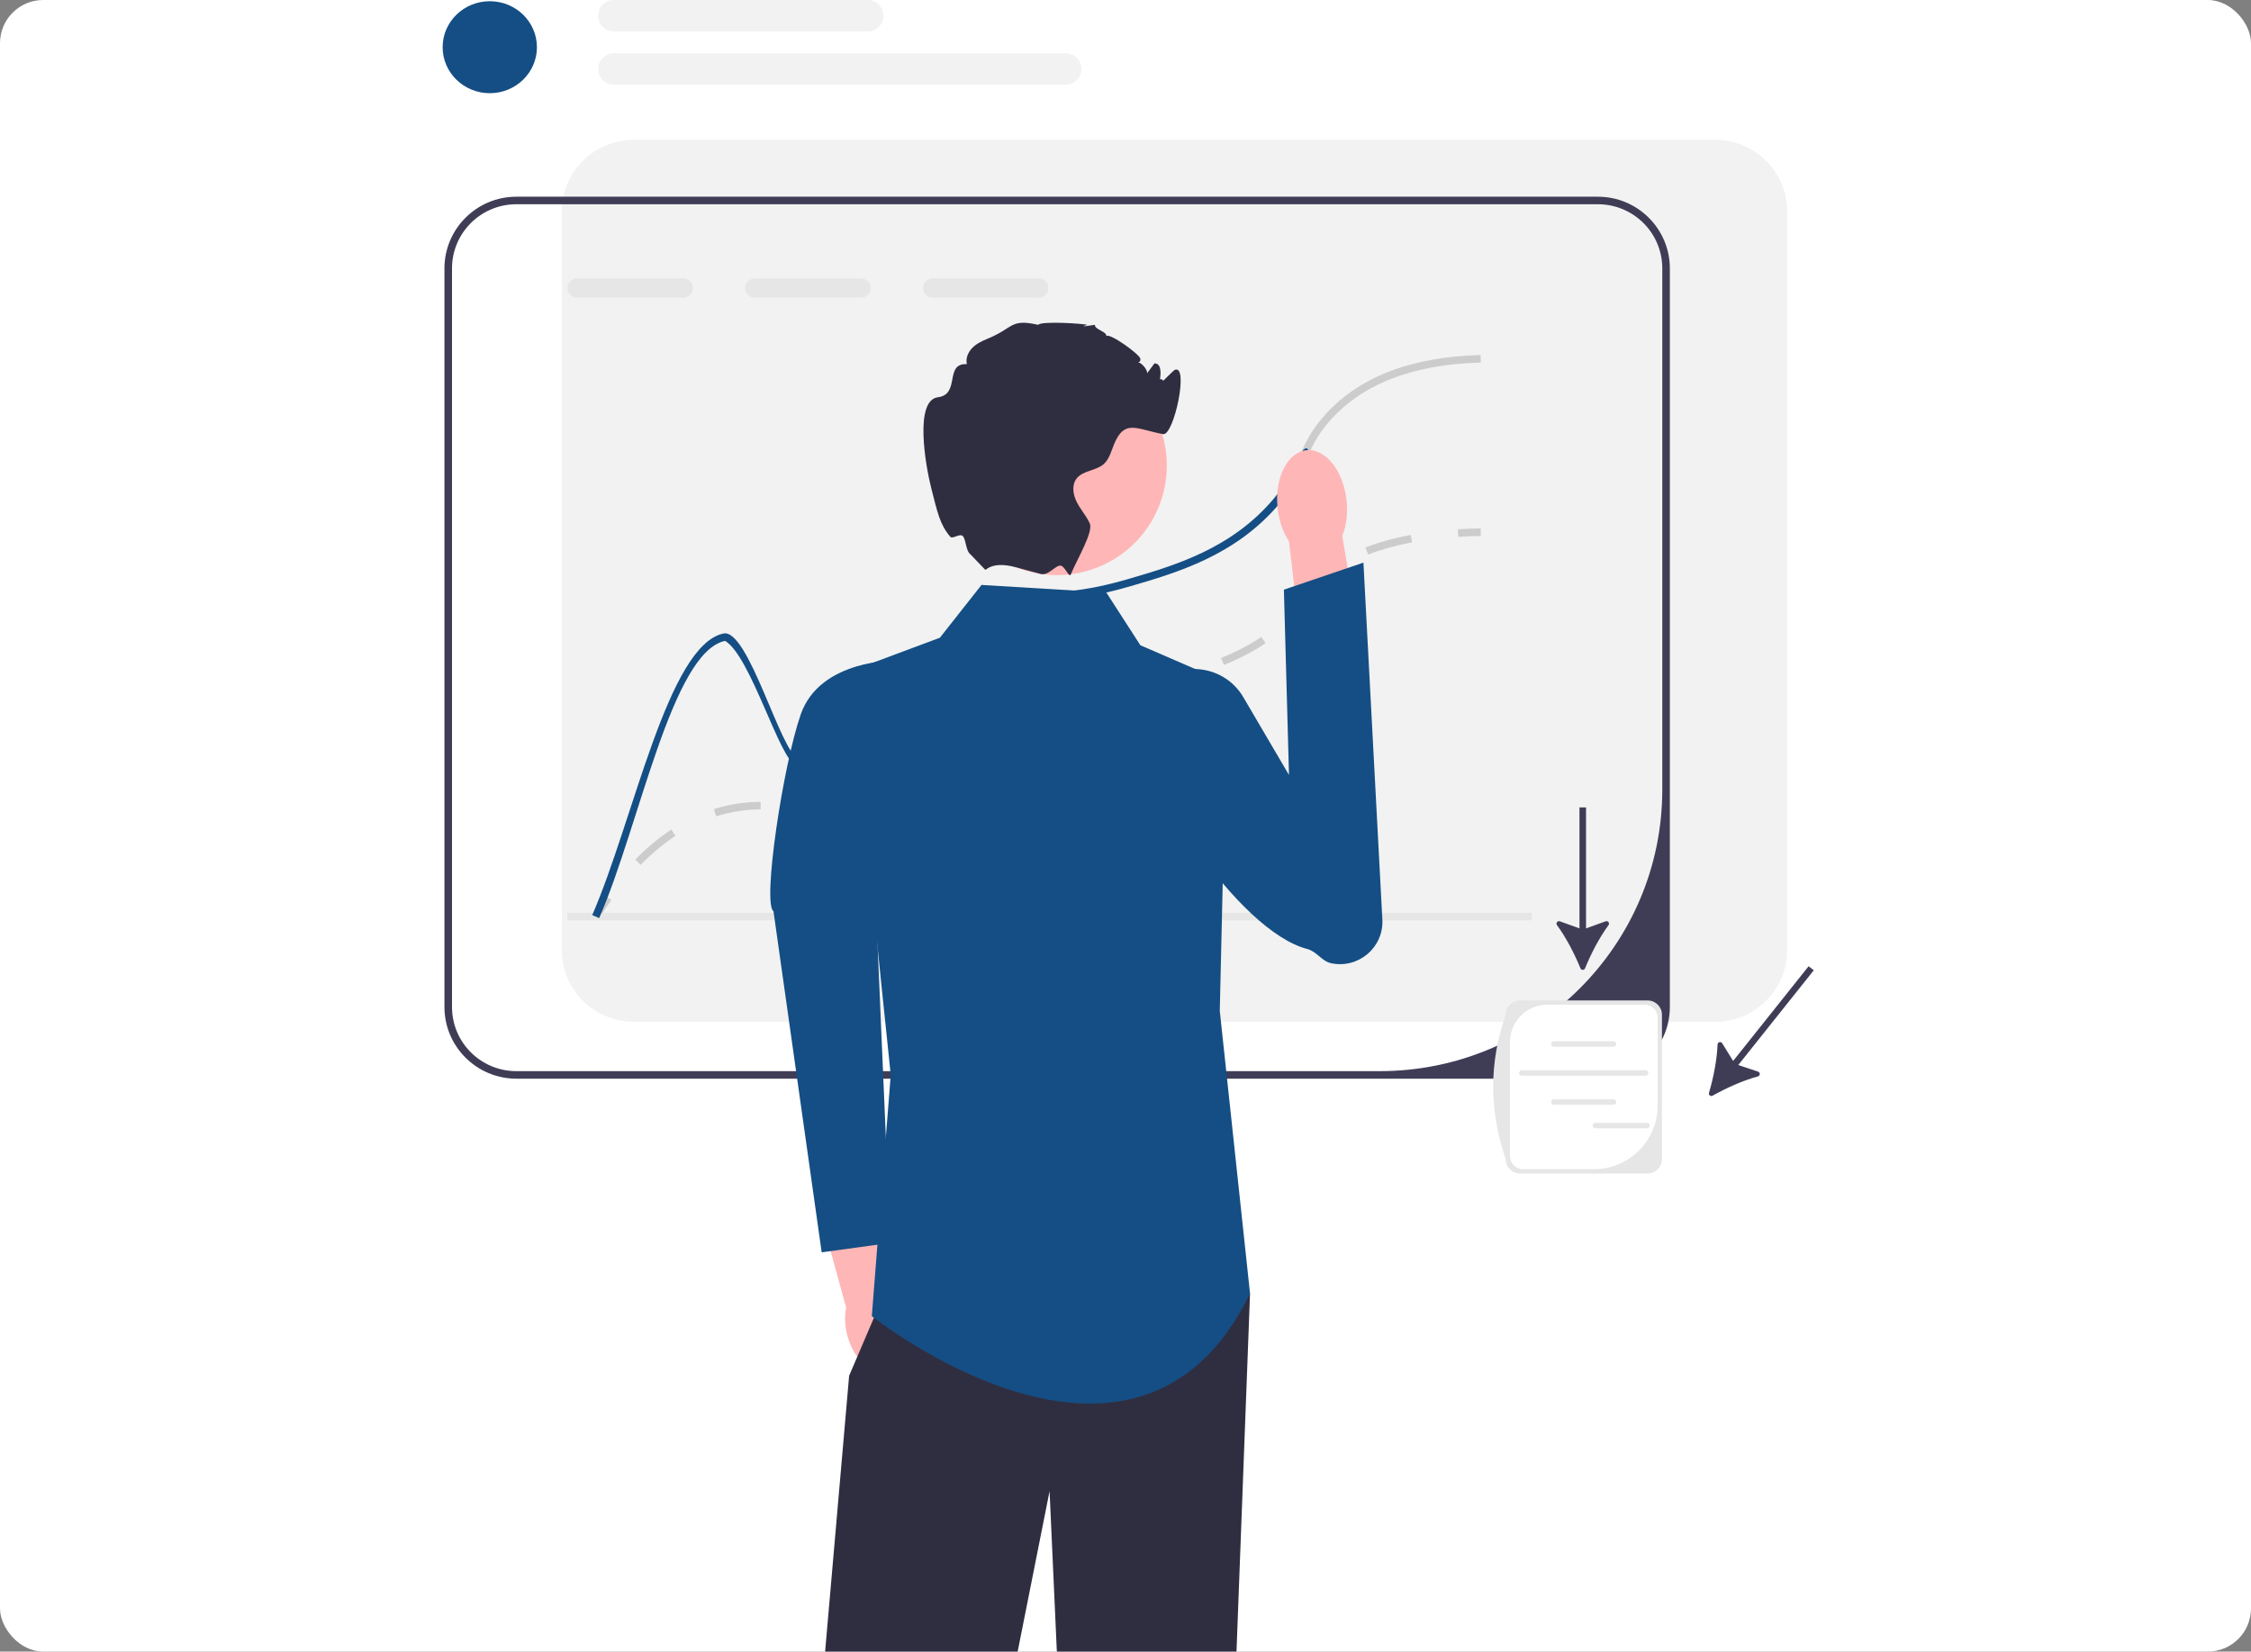 <svg width="417" height="306" viewBox="0 0 417 306" fill="none" xmlns="http://www.w3.org/2000/svg">
<rect x="0" y="0" width="417" height="306" fill="#808080" stroke="none"/>
<rect width="417" height="306" rx="8" fill="white"/>
<g clip-path="url(#clip0_861_19598)">
<path d="M317.753 25.906H117.397C110.047 25.906 104.07 31.863 104.07 39.188V176.033C104.07 183.359 110.047 189.316 117.397 189.316H317.753C325.102 189.316 331.079 183.359 331.079 176.033V39.188C331.079 31.863 325.102 25.906 317.753 25.906V25.906Z" fill="#F2F2F2"/>
<path d="M296.015 36.445H95.659C88.309 36.445 82.333 42.402 82.333 49.727V186.572C82.333 193.898 88.309 199.855 95.659 199.855H296.015C303.365 199.855 309.342 193.898 309.342 186.572V49.727C309.342 42.402 303.365 36.445 296.015 36.445ZM307.94 146.295C307.94 175.104 284.509 198.458 255.605 198.458H95.659C89.073 198.458 83.734 193.137 83.734 186.572V49.727C83.734 43.163 89.073 37.842 95.659 37.842H296.015C302.601 37.842 307.94 43.163 307.94 49.728V146.295Z" fill="#3F3D56"/>
<path d="M110.951 170.199L109.766 169.455C110.536 168.234 111.332 167.051 112.129 165.938L113.27 166.749C112.488 167.84 111.708 169.001 110.951 170.199H110.951Z" fill="#CCCCCC"/>
<path d="M118.678 160.243L117.675 159.267C119.813 157.083 122.063 155.208 124.363 153.695L125.136 154.86C122.919 156.319 120.746 158.13 118.678 160.243V160.243ZM153.637 151.427C151.964 151.427 150.439 151.213 149.298 151.027L149.524 149.649C150.681 149.838 152.073 150.03 153.637 150.03C155.018 150.03 156.375 149.879 157.786 149.568L158.088 150.932C156.577 151.265 155.121 151.427 153.637 151.427V151.427ZM132.669 151.242L132.248 149.91C133.753 149.437 135.312 149.082 136.882 148.856C138.231 148.661 139.52 148.567 140.823 148.567H140.909V149.963H140.823C139.587 149.963 138.364 150.053 137.083 150.238C135.588 150.454 134.102 150.792 132.669 151.242H132.669ZM166.07 147.206L165.174 146.132C167.108 144.531 168.494 142.595 169.961 140.545L170.547 139.73L171.684 140.546L171.102 141.357C169.58 143.482 168.143 145.49 166.07 147.206V147.206ZM177.308 134.4L176.445 133.299C178.334 131.83 180.468 130.639 182.969 129.66C183.395 129.493 183.802 129.344 184.193 129.211L184.645 130.533C184.274 130.659 183.887 130.801 183.482 130.959C181.108 131.889 179.089 133.015 177.308 134.4ZM194.225 129.549C193.753 129.549 193.306 129.544 192.876 129.54L192.893 128.143C193.332 128.148 193.79 128.149 194.276 128.152C195.925 128.152 198.221 128.105 201.371 127.742L201.533 129.129C198.279 129.505 195.946 129.544 194.225 129.549ZM210.057 127.72L209.779 126.351C212.296 125.844 215.224 125.24 218.122 124.494L218.473 125.847C215.541 126.601 212.591 127.209 210.057 127.72ZM226.727 123.199L226.203 121.904C229.013 120.775 231.452 119.501 233.662 118.011L234.447 119.167C232.155 120.714 229.63 122.033 226.727 123.199ZM240.885 113.219L239.748 112.403C240.139 111.862 240.477 111.335 240.804 110.824C241.769 109.319 242.767 107.761 245.143 105.85L245.309 105.717L246.177 106.813L246.023 106.936C243.825 108.705 242.931 110.1 241.985 111.576C241.648 112.102 241.299 112.647 240.885 113.219ZM253.456 102.744L252.945 101.444C255.443 100.468 258.263 99.683 261.329 99.109L261.588 100.482C258.608 101.039 255.872 101.8 253.456 102.744V102.744Z" fill="#CCCCCC"/>
<path d="M270.153 99.459L270.065 98.065C271.427 97.98 272.851 97.924 274.297 97.898L274.322 99.295C272.896 99.32 271.494 99.376 270.153 99.459Z" fill="#CCCCCC"/>
<path d="M126.578 51.578H106.918C105.93 51.578 105.124 52.381 105.124 53.366C105.124 54.358 105.93 55.161 106.918 55.161H126.578C127.566 55.161 128.371 54.358 128.371 53.366C128.371 52.381 127.566 51.578 126.578 51.578Z" fill="#E6E6E6"/>
<path d="M159.508 51.578H139.848C138.86 51.578 138.055 52.381 138.055 53.366C138.055 54.358 138.86 55.161 139.848 55.161H159.508C160.496 55.161 161.302 54.358 161.302 53.366C161.302 52.381 160.496 51.578 159.508 51.578Z" fill="#E6E6E6"/>
<path d="M192.438 51.578H172.778C171.79 51.578 170.984 52.381 170.984 53.366C170.984 54.358 171.79 55.161 172.778 55.161H192.438C193.426 55.161 194.232 54.358 194.232 53.366C194.232 52.381 193.426 51.578 192.438 51.578Z" fill="#E6E6E6"/>
<path d="M283.768 169.125H105.104V170.522H283.768V169.125Z" fill="#E6E6E6"/>
<path d="M274.33 67.17C261.614 67.498 252.127 71.227 246.116 78.239C243.895 80.836 242.991 82.882 242.038 85.047C241.092 87.184 240.125 89.384 237.876 92.254V89.88C239.27 87.841 240.02 86.137 240.756 84.482C241.751 82.219 242.696 80.082 245.051 77.338C251.328 70.005 261.165 66.116 274.288 65.773L274.33 67.17V67.17Z" fill="#CCCCCC"/>
<path d="M242.037 85.045C241.092 87.182 240.125 89.382 237.876 92.252C237.609 92.594 237.322 92.95 237.014 93.32C228.9 102.936 218.061 106.093 209.345 108.635C208.799 108.795 208.266 108.942 207.748 109.081C199.999 111.176 195.753 111.1 192.593 111.051C189.419 110.995 187.324 110.96 183.576 113.097C176.702 117.001 173.886 122.713 171.16 128.237C168.351 133.921 165.702 139.291 158.948 141.812C154.261 143.558 150.968 142.692 147.486 141.784C144.494 140.995 139.102 121.572 134.327 118.739C124.469 120.799 118.479 152.909 111.003 170.102L109.714 169.543C117.386 151.917 123.706 119.535 134.033 117.371C138.636 116.407 144.697 139.605 147.843 140.43C151.108 141.288 154.184 142.092 158.458 140.499C164.693 138.181 167.104 133.286 169.899 127.622C172.59 122.175 175.637 116.002 182.875 111.882C186.96 109.556 189.335 109.598 192.614 109.654C195.739 109.71 199.957 109.78 207.748 107.636C208.14 107.524 208.54 107.412 208.953 107.294C217.487 104.808 228.102 101.714 235.935 92.426C236.706 91.511 237.343 90.666 237.876 89.877C239.27 87.838 240.02 86.134 240.755 84.479C241.75 82.217 242.99 82.88 242.037 85.045V85.045Z" fill="#144E84"/>
<path d="M167.322 244.811C166.767 242.886 165.817 241.244 164.686 240.073L160.578 221.406L151.623 223.593L156.755 242.292C156.417 243.875 156.485 245.763 157.039 247.688C158.306 252.086 161.635 255.006 164.475 254.212C167.314 253.417 168.589 249.208 167.322 244.811L167.322 244.811Z" fill="#FFB6B6"/>
<path d="M166.083 122.368C166.083 122.368 151.941 122.079 148.345 132.344C145.072 141.687 141.192 167.355 143.289 168.838L152.217 232.027L164.949 230.283L161.681 154.466L166.083 122.368Z" fill="#144E84"/>
<path d="M231.57 239.661L229.062 306.002H195.781L194.436 276.274L188.522 306.002H152.853L157.302 254.898L161.898 244.151L165.009 236.867L231.57 239.661Z" fill="#2F2E41"/>
<path d="M204.946 109.772L181.824 108.375L174.117 118.152L157.302 124.437L165.009 199.158L161.506 243.851C161.506 243.851 210.551 282.958 231.57 239.661L225.965 187.286L227.366 126.532L211.251 119.548L204.946 109.772Z" fill="#144E84"/>
<path d="M249.458 92.769C249.709 95.19 249.39 97.467 248.656 99.293L252.508 122.206L241.515 123.714L238.792 100.308C237.699 98.67 236.92 96.507 236.67 94.085C236.096 88.555 238.495 83.776 242.026 83.413C245.557 83.049 248.885 87.238 249.458 92.769V92.769H249.458Z" fill="#FFB6B6"/>
<path d="M230.31 129.148C226.521 122.692 217.12 122.083 212.91 128.275C211.759 129.967 212.08 131.87 211.805 134.156C210.638 143.86 229.296 172.536 242.206 175.838C243.9 176.271 244.865 178.092 246.575 178.459H246.575C251.641 179.544 256.357 175.536 256.083 170.38L252.577 104.242L237.844 109.251L238.787 143.588L230.31 129.148L230.31 129.148Z" fill="#144E84"/>
<path d="M195.785 106.559C207.033 106.559 216.151 97.471 216.151 86.26C216.151 75.049 207.033 65.961 195.785 65.961C184.537 65.961 175.419 75.049 175.419 86.26C175.419 97.471 184.537 106.559 195.785 106.559Z" fill="#FFB6B6"/>
<path d="M214.755 71.357C214.58 71.399 217.436 68.625 217.558 68.564C220.36 67.167 217.481 80.82 215.456 80.436C210.474 79.493 208.323 77.621 206.389 82.293C205.85 83.592 205.514 85.059 204.463 85.987C203.019 87.251 200.623 87.147 199.446 88.655C198.5 89.87 198.773 91.658 199.474 93.027C200.175 94.402 201.24 95.569 201.877 96.972C202.592 98.55 199.544 103.571 198.381 106.393V106.4L198.374 106.416C198.065 107.156 197.331 105.024 196.555 104.812C195.628 104.557 194.261 106.741 192.783 106.344C192.776 106.344 192.769 106.337 192.762 106.337C191.354 105.946 189.784 105.527 188.229 105.108H188.222C183.843 103.921 182.736 105.624 182.525 105.576L179.807 102.74C178.874 102.063 178.979 99.878 178.322 99.291C177.784 98.811 176.442 99.92 176.047 99.459C174.109 97.196 173.663 94.932 172.52 90.464C171.476 86.379 169.311 74.151 173.76 73.599C177.957 73.075 174.888 67.251 179.113 67.468C178.861 66.406 179.331 65.268 180.094 64.486C180.851 63.697 181.86 63.208 182.876 62.789C187.885 60.75 187.052 58.997 192.335 60.184C192.86 59.451 200.49 59.94 201.443 60.184C201.513 60.198 199.082 60.778 202.844 60.184C202.704 61.043 205.086 61.42 204.946 62.279C205.472 61.574 211.119 65.624 211.252 66.469C211.427 67.524 209.83 66.986 210.895 67.147C211.525 67.244 212.604 68.522 212.499 69.158C212.954 68.543 213.41 67.936 213.872 67.321C213.956 67.328 214.033 67.342 214.118 67.356C216.247 67.761 213.806 74.701 213.893 72.538C214.054 68.564 216.878 70.89 214.755 71.357Z" fill="#2F2E41"/>
<path d="M292.779 179.403C292.935 179.789 293.477 179.789 293.634 179.403C294.728 176.715 296.285 173.705 297.98 171.404C298.251 171.036 297.877 170.544 297.446 170.699L293.814 172.008V149.602H292.599V172.009L288.966 170.699C288.534 170.543 288.161 171.036 288.432 171.404C290.126 173.705 291.684 176.715 292.779 179.403Z" fill="#3F3D56"/>
<path d="M316.593 202.473C316.476 202.872 316.9 203.207 317.263 203.003C319.797 201.576 322.895 200.184 325.657 199.432C326.1 199.312 326.114 198.695 325.679 198.549L322.018 197.324L336 179.777L335.048 179.023L321.066 196.57L319.039 193.293C318.798 192.904 318.198 193.057 318.181 193.514C318.072 196.366 317.413 199.689 316.593 202.473Z" fill="#3F3D56"/>
<path d="M305.22 217.425H281.593C280.126 217.425 278.933 216.235 278.933 214.773C275.809 205.673 275.871 196.755 278.933 188.011C278.933 186.549 280.126 185.359 281.593 185.359H305.22C306.687 185.359 307.88 186.549 307.88 188.011V214.773C307.88 216.235 306.687 217.425 305.22 217.425Z" fill="#E6E6E6"/>
<path d="M286.655 186.148C282.828 186.148 279.726 189.241 279.726 193.055V214.204C279.726 215.546 280.817 216.634 282.163 216.634H295.229C301.778 216.634 307.088 211.342 307.088 204.814V188.578C307.088 187.236 305.996 186.148 304.65 186.148H286.655Z" fill="white"/>
<path d="M298.909 193.93H287.848C287.569 193.93 287.342 193.704 287.342 193.426C287.342 193.148 287.569 192.922 287.848 192.922H298.909C299.188 192.922 299.415 193.148 299.415 193.426C299.415 193.704 299.188 193.93 298.909 193.93Z" fill="#E6E6E6"/>
<path d="M298.909 204.68H287.848C287.569 204.68 287.342 204.454 287.342 204.176C287.342 203.898 287.569 203.672 287.848 203.672H298.909C299.188 203.672 299.415 203.898 299.415 204.176C299.415 204.454 299.188 204.68 298.909 204.68Z" fill="#E6E6E6"/>
<path d="M304.845 199.305H281.912C281.633 199.305 281.406 199.079 281.406 198.801C281.406 198.523 281.633 198.297 281.912 198.297H304.845C305.124 198.297 305.351 198.523 305.351 198.801C305.351 199.079 305.124 199.305 304.845 199.305Z" fill="#E6E6E6"/>
<path d="M305.115 209.047H295.546C295.267 209.047 295.04 208.821 295.04 208.543C295.04 208.265 295.267 208.039 295.546 208.039H305.115C305.394 208.039 305.621 208.265 305.621 208.543C305.621 208.821 305.394 209.047 305.115 209.047Z" fill="#E6E6E6"/>
<path d="M90.732 17.267C95.555 17.267 99.465 13.452 99.465 8.747C99.465 4.041 95.555 0.227 90.732 0.227C85.91 0.227 82 4.041 82 8.747C82 13.452 85.91 17.267 90.732 17.267Z" fill="#144E84"/>
<path d="M160.736 5.83H113.733C112.121 5.83 110.809 4.522 110.809 2.915C110.809 1.308 112.121 0 113.733 0H160.736C162.348 0 163.66 1.308 163.66 2.915C163.66 4.522 162.348 5.83 160.736 5.83Z" fill="#F2F2F2"/>
<path d="M197.417 15.697H113.733C112.121 15.697 110.809 14.389 110.809 12.782C110.809 11.175 112.121 9.867 113.733 9.867H197.417C199.029 9.867 200.341 11.175 200.341 12.782C200.341 14.389 199.029 15.697 197.417 15.697Z" fill="#F2F2F2"/>
</g>
<defs>
<clipPath id="clip0_861_19598">
<rect width="254" height="306" fill="white" transform="translate(82)"/>
</clipPath>
</defs>
</svg>
